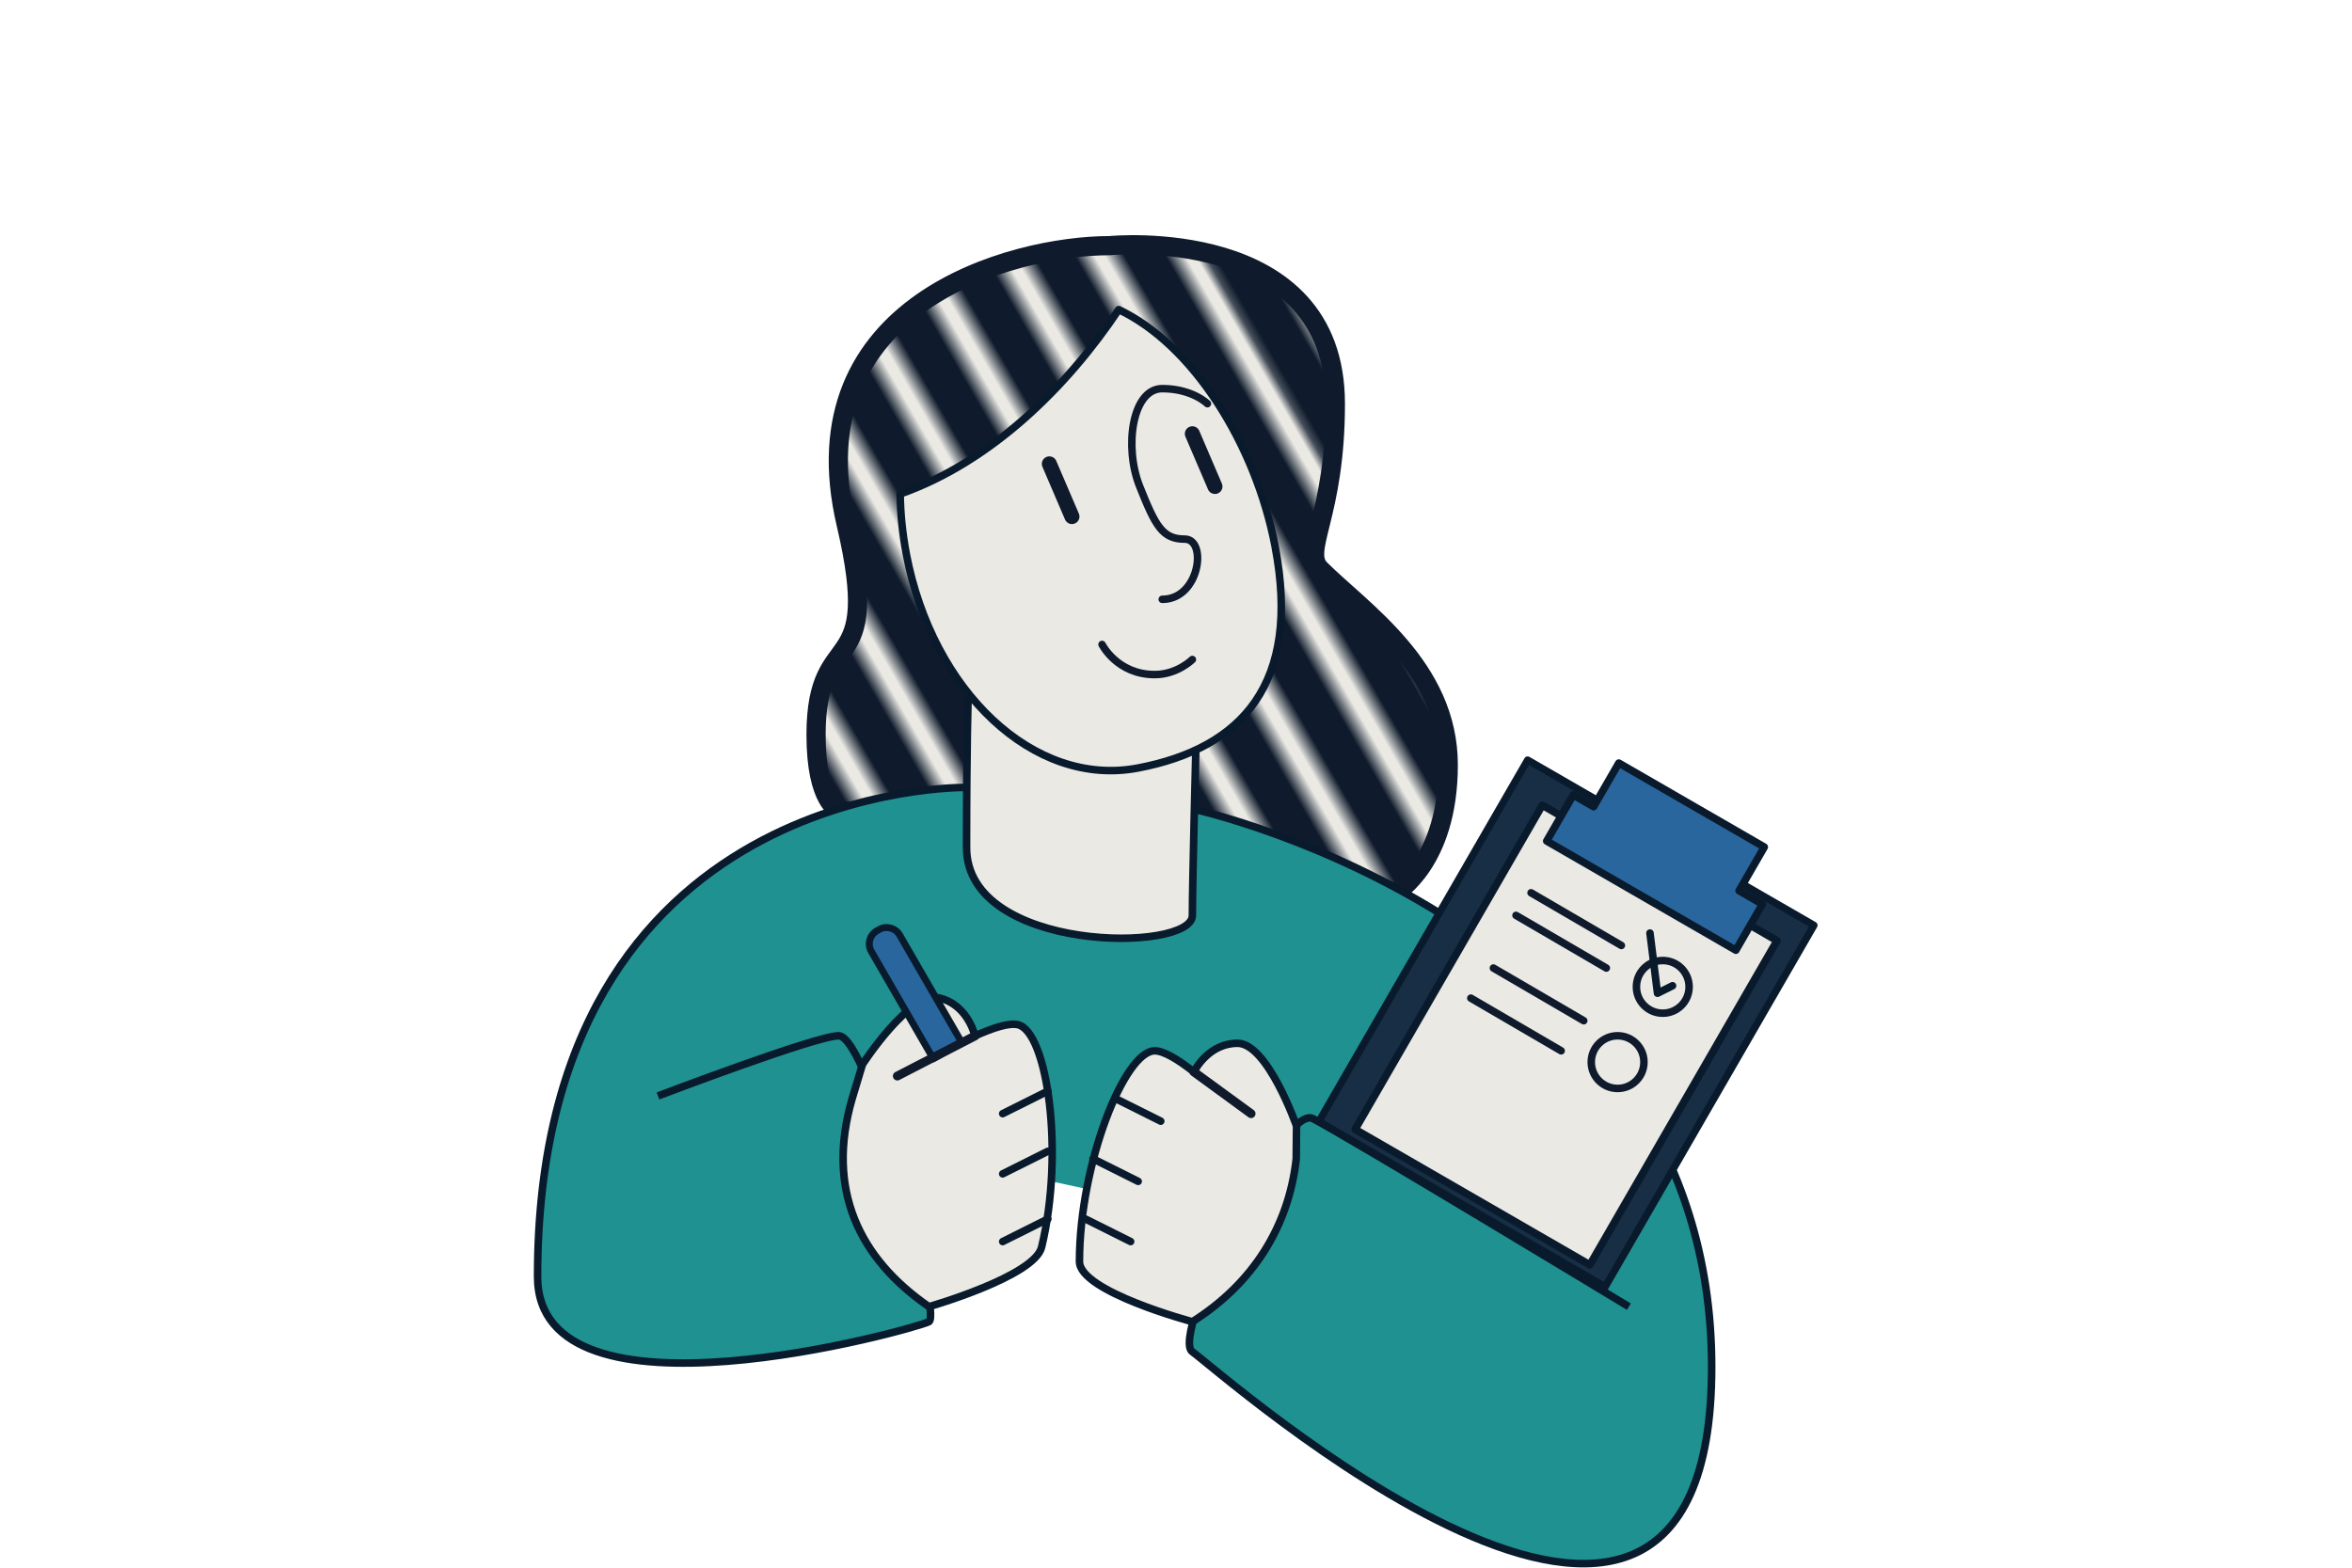 <?xml version="1.0" encoding="UTF-8" standalone="no"?>
<svg
   id="Ilustración"
   viewBox="0 0 300 200"
   version="1.1"
   sodipodi:docname="4-contribuye-involucrate.svg"
   width="300"
   height="200"
   inkscape:version="1.3.2 (091e20e, 2023-11-25, custom)"
   xmlns:inkscape="http://www.inkscape.org/namespaces/inkscape"
   xmlns:sodipodi="http://sodipodi.sourceforge.net/DTD/sodipodi-0.dtd"
   xmlns:xlink="http://www.w3.org/1999/xlink"
   xmlns="http://www.w3.org/2000/svg"
   xmlns:svg="http://www.w3.org/2000/svg">
  <sodipodi:namedview
     id="namedview33"
     pagecolor="#505050"
     bordercolor="#eeeeee"
     borderopacity="1"
     inkscape:showpageshadow="0"
     inkscape:pageopacity="0"
     inkscape:pagecheckerboard="0"
     inkscape:deskcolor="#505050"
     inkscape:zoom="2.7959596"
     inkscape:cx="247.5"
     inkscape:cy="99.60802"
     inkscape:window-width="1920"
     inkscape:window-height="1051"
     inkscape:window-x="-9"
     inkscape:window-y="-9"
     inkscape:window-maximized="1"
     inkscape:current-layer="Ilustración" />
  <defs
     id="defs13">
    <pattern
       inkscape:collect="always"
       xlink:href="#Motivo_nuevo_8"
       id="pattern33"
       patternTransform="matrix(0.58,1.005,-1.005,0.58,-11311.97,3850.48)" />
    <style
       id="style1">.cls-1{fill:#0f1b2c;}.cls-1,.cls-2,.cls-3{stroke-width:0px;}.cls-4{stroke-width:1.18px;}.cls-4,.cls-3,.cls-5,.cls-6,.cls-7{fill:none;}.cls-4,.cls-8,.cls-5,.cls-9,.cls-10,.cls-11,.cls-6,.cls-12,.cls-7{stroke-linecap:round;stroke-linejoin:round;}.cls-4,.cls-11,.cls-6,.cls-7{stroke:#0f1b2c;}.cls-2,.cls-12{fill:#eae9e4;}.cls-8,.cls-13,.cls-5,.cls-9,.cls-10,.cls-12{stroke:#091a2c;}.cls-8,.cls-10{fill:#29669e;}.cls-13{fill:#1e9190;stroke-miterlimit:10;}.cls-9{fill:#172e45;stroke-width:.96px;}.cls-10{stroke-width:.92px;}.cls-11{fill:url(#Motivo_nuevo_8);stroke-width:2.55px;}.cls-6{stroke-width:2px;}</style>
    <pattern
       id="Motivo_nuevo_8"
       x="0"
       y="0"
       width="86"
       height="81"
       patternTransform="translate(-11311.97 3850.48) rotate(60) scale(1.16)"
       patternUnits="userSpaceOnUse"
       viewBox="0 0 86 81">
      <rect
         class="cls-3"
         width="86"
         height="81"
         id="rect1" />
      <rect
         class="cls-1"
         x="0"
         y="78.5"
         width="86"
         height="86"
         id="rect2" />
      <rect
         class="cls-1"
         x="0"
         y="-2.5"
         width="86"
         height="86"
         id="rect3" />
      <rect
         class="cls-2"
         x="0"
         y="2.5"
         width="86"
         height="3"
         id="rect4" />
      <rect
         class="cls-2"
         x="0"
         y="11.5"
         width="86"
         height="3"
         id="rect5" />
      <rect
         class="cls-2"
         x="0"
         y="20.5"
         width="86"
         height="3"
         id="rect6" />
      <rect
         class="cls-2"
         x="0"
         y="29.5"
         width="86"
         height="3"
         id="rect7" />
      <rect
         class="cls-2"
         x="0"
         y="38.5"
         width="86"
         height="3"
         id="rect8" />
      <rect
         class="cls-2"
         x="0"
         y="47.5"
         width="86"
         height="3"
         id="rect9" />
      <rect
         class="cls-2"
         x="0"
         y="56.5"
         width="86"
         height="3"
         id="rect10" />
      <rect
         class="cls-2"
         x="0"
         y="65.5"
         width="86"
         height="3"
         id="rect11" />
      <rect
         class="cls-2"
         x="0"
         y="74.5"
         width="86"
         height="3"
         id="rect12" />
      <rect
         class="cls-1"
         x="0"
         y="-83.5"
         width="86"
         height="86"
         id="rect13" />
    </pattern>
  </defs>
  <g
     id="g33"
     transform="matrix(0.96,0,0,0.96,-87.625,20.636)">
    <path
       class="cls-11"
       d="m 266.7,54.15 c -2.5,-2.5 2,-7 2,-22 0,-24 -30,-21 -30,-21 -13,0 -41.86,7.79 -35,37 5,21.29 -4,13 -4,28 0,9 3,10 3,10 l 74,11 c 0,0 7,-4 7,-17 0,-13 -11.48,-20.48 -17,-26 z"
       id="path13"
       style="fill:url(#pattern33)" />
    <path
       class="cls-13"
       d="m 178.7,124.15 c 0,0 21,-8 24,-8 4,0 13.79,37.11 12,38 -2,1 -52,15 -52,-6 0,-66 57,-65 57,-65 l 30.22,2.9 c 0,0 68.78,15.1 68.78,74.1 0,59 -66,0 -69,-2 -3,-2 12,-33 16,-31 4,2 42,25 42,25"
       id="path14" />
    <path
       class="cls-12"
       d="m 229.67,144.24 c -0.94,3.89 -14.97,7.91 -14.97,7.91 -9.27,-6.4 -13.72,-15.53 -10.2,-27.65 l 1.37,-4.54 c 0,0 6.31,-9.78 10.2,-8.84 3.53,0.85 4.58,4.39 4.75,5.05 2.42,-1.09 4.55,-1.77 5.71,-1.49 3.89,0.94 6.19,16.93 3.14,29.56 z"
       id="path15" />
    <path
       class="cls-12"
       d="m 263.5,132.52 c -1,8.98 -5.76,16.56 -13.8,21.63 0,0 -15,-4 -15,-8 0,-13 6,-28 10,-28 1.2,0 3.11,1.16 5.2,2.8 0.28,-0.54 2.13,-3.8 5.8,-3.8 4,0 7.84,10.99 7.84,10.99 l -0.04,4.34 c 0,0 0,0.02 0,0.03 z"
       id="path16" />
    <path
       class="cls-10"
       d="m 207.786,102.205 0.294,-0.17 c 0.961,-0.555 2.182,-0.221 2.732,0.732 l 8.235,14.263 -3.767,2.175 -8.235,-14.263 c -0.555,-0.961 -0.221,-2.182 0.732,-2.732 z"
       id="path17" />
    <rect
       class="cls-9"
       x="294.576"
       y="-78.269"
       width="43.93"
       height="55.47"
       transform="rotate(30)"
       id="rect17" />
    <rect
       class="cls-12"
       x="299.268"
       y="-74.045"
       width="36.01"
       height="49.74"
       transform="rotate(30)"
       id="rect18" />
    <polygon
       class="cls-8"
       points="325.69,91.07 306.36,79.91 303.01,85.71 300.31,84.15 296.78,90.27 321.91,104.78 325.44,98.66 322.34,96.87 "
       id="polygon18" />
    <circle
       class="cls-7"
       cx="312.2"
       cy="109.65"
       r="3.5"
       id="circle18" />
    <circle
       class="cls-7"
       cx="306.2"
       cy="119.65"
       r="3.5"
       id="circle19" />
    <line
       class="cls-7"
       x1="294.7"
       y1="97.15"
       x2="306.7"
       y2="104.15"
       id="line19" />
    <line
       class="cls-7"
       x1="292.7"
       y1="100.15"
       x2="304.7"
       y2="107.15"
       id="line20" />
    <line
       class="cls-7"
       x1="289.7"
       y1="107.15"
       x2="301.7"
       y2="114.15"
       id="line21" />
    <line
       class="cls-7"
       x1="286.7"
       y1="111.15"
       x2="298.7"
       y2="118.15"
       id="line22" />
    <path
       class="cls-12"
       d="m 250.16,78.13 c 0,0 -0.46,18.02 -0.46,22.02 0,5 -30,5 -30,-9 0,-14 0.22,-20.22 0.22,-20.22"
       id="path22" />
    <path
       class="cls-12"
       d="m 260.7,51.15 c -2.59,-13.63 -10.95,-26.85 -20.79,-31.5 -6.88,10.31 -17,20.27 -29.03,24.5 0.03,2.54 0.29,5.21 0.82,8.01 3.46,18.18 16.92,31.04 30.76,28.41 13.84,-2.63 21.7,-11.23 18.24,-29.41 z"
       id="path23" />
    <path
       class="cls-7"
       d="m 251.7,32.15 c 0,0 -2,-2 -6,-2 -4,0 -5.1,7.75 -3,13 2.1,5.25 3,7 6,7 3,0 2,8 -3,8"
       id="path24" />
    <line
       class="cls-6"
       x1="230.7"
       y1="40.15"
       x2="233.7"
       y2="47.15"
       id="line24" />
    <line
       class="cls-6"
       x1="249.7"
       y1="36.15"
       x2="252.7"
       y2="43.15"
       id="line25" />
    <path
       class="cls-7"
       d="m 249.7,66.15 c 0,0 -2,2 -5,2 -5,0 -7,-4 -7,-4"
       id="path25" />
    <line
       class="cls-5"
       x1="230.5"
       y1="123.5"
       x2="224.5"
       y2="126.5"
       id="line26" />
    <line
       class="cls-5"
       x1="230.5"
       y1="131.5"
       x2="224.5"
       y2="134.5"
       id="line27" />
    <line
       class="cls-5"
       x1="230.5"
       y1="140.5"
       x2="224.5"
       y2="143.5"
       id="line28" />
    <line
       class="cls-5"
       x1="239.5"
       y1="124.5"
       x2="245.5"
       y2="127.5"
       id="line29" />
    <line
       class="cls-5"
       x1="236.5"
       y1="132.5"
       x2="242.5"
       y2="135.5"
       id="line30" />
    <line
       class="cls-5"
       x1="235.5"
       y1="140.5"
       x2="241.5"
       y2="143.5"
       id="line31" />
    <polyline
       class="cls-5"
       points="313.5 109.5 311.5 110.5 310.5 102.5"
       id="polyline31" />
    <line
       class="cls-4"
       x1="249.9"
       y1="120.95"
       x2="257.5"
       y2="126.5"
       id="line32" />
    <line
       class="cls-4"
       x1="220.82"
       y1="116.17"
       x2="210.5"
       y2="121.5"
       id="line33" />
  </g>
</svg>
